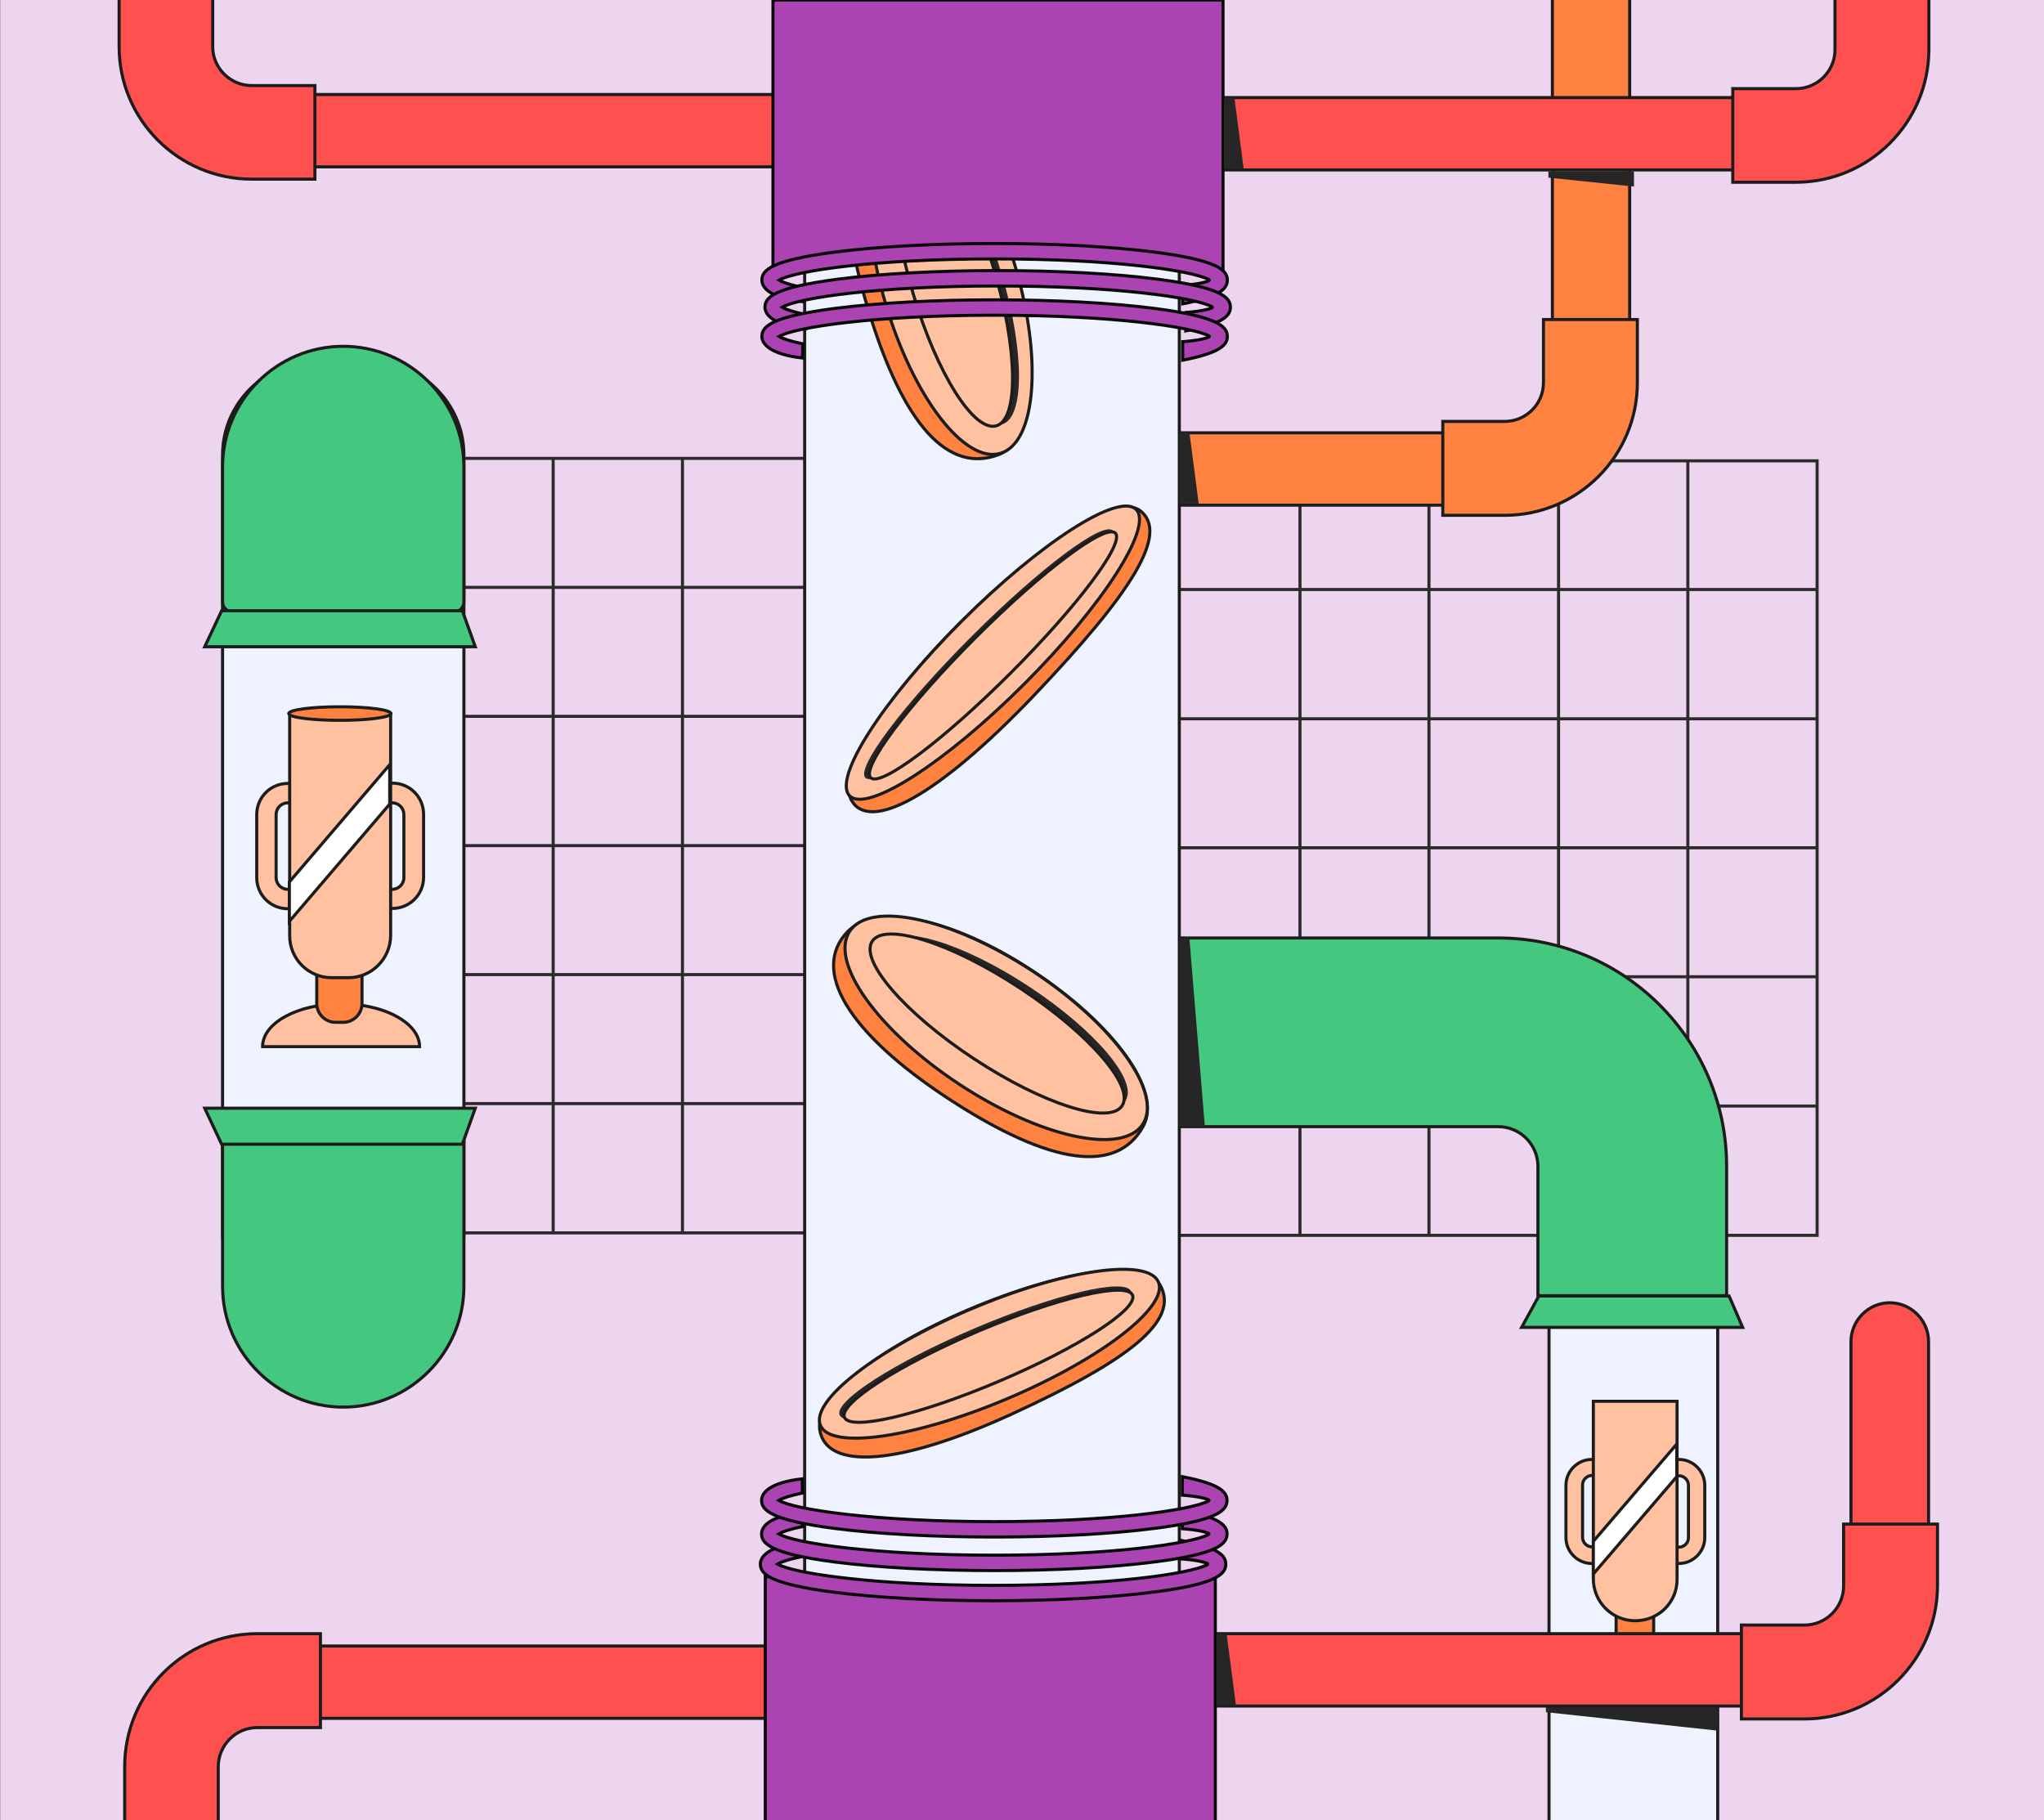 <?xml version="1.0" encoding="UTF-8"?> <!-- Generator: Adobe Illustrator 24.1.0, SVG Export Plug-In . SVG Version: 6.00 Build 0) --> <svg xmlns="http://www.w3.org/2000/svg" xmlns:xlink="http://www.w3.org/1999/xlink" id="Layer_1" x="0px" y="0px" viewBox="0 0 664 591.3" style="enable-background:new 0 0 664 591.3;" xml:space="preserve"><rect x="0" y="0" width="664" height="591.3" fill="#808080" stroke="none"/> <style type="text/css"> .st0{fill:#EDD5EF;} .st1{fill:#EEF3FF;stroke:#1C1C1C;stroke-miterlimit:10;} .st2{fill:none;stroke:#2B2B2B;stroke-width:1.001;stroke-miterlimit:10;} .st3{fill:#44C87F;stroke:#1C1C1C;stroke-miterlimit:10;} .st4{fill:#FF8240;stroke:#1C1C1C;stroke-miterlimit:10;} .st5{fill:#FFC1A0;stroke:#1C1C1C;stroke-miterlimit:10;} .st6{fill:#FFFFFF;stroke:#1C1C1C;stroke-miterlimit:10;} .st7{fill:#262626;} .st8{fill:#FF5050;stroke:#1C1C1C;stroke-miterlimit:10;} .st9{fill:#FFC1A0;stroke:#1C1C1C;stroke-width:1;stroke-miterlimit:10;} .st10{fill:#AC43B3;stroke:#080808;stroke-width:1.001;stroke-miterlimit:10;} .st11{fill:#FFC1A0;stroke:#1C1C1C;stroke-width:1;stroke-miterlimit:10;} .st12{fill:#FFC1A0;stroke:#1C1C1C;stroke-width:1;stroke-miterlimit:9.999;} .st13{fill:#FFC1A0;stroke:#1C1C1C;stroke-width:1;stroke-miterlimit:10;} </style> <rect x="0.1" class="st0" width="664" height="602.6"></rect> <path class="st1" d="M530.6,625.8L530.6,625.8c-15.1,0-27.4-12.3-27.4-27.4V418.9c0-15.1,12.3-27.4,27.4-27.4l0,0 c15.1,0,27.4,12.3,27.4,27.4v179.6C558,613.5,545.7,625.8,530.6,625.8z"></path> <g> <rect x="338.3" y="149.7" class="st2" width="252" height="251.6"></rect> <line class="st2" x1="338.3" y1="359.3" x2="590.3" y2="359.3"></line> <line class="st2" x1="338.3" y1="317.3" x2="590.3" y2="317.3"></line> <line class="st2" x1="338.3" y1="275.4" x2="590.3" y2="275.4"></line> <line class="st2" x1="338.3" y1="233.5" x2="590.3" y2="233.5"></line> <line class="st2" x1="338.3" y1="191.5" x2="590.3" y2="191.5"></line> <line class="st2" x1="548.3" y1="149.7" x2="548.3" y2="401.2"></line> <line class="st2" x1="506.3" y1="149.7" x2="506.3" y2="401.2"></line> <line class="st2" x1="464.2" y1="149.7" x2="464.2" y2="401.2"></line> <line class="st2" x1="422.3" y1="149.7" x2="422.3" y2="401.2"></line> <line class="st2" x1="380.3" y1="149.7" x2="380.3" y2="401.2"></line> </g> <g> <path class="st3" d="M372.8,366v-61.3h113.9c40.9,0,74.2,33.3,74.2,74.2v42h-61.3v-42c0-7.1-5.8-12.9-12.9-12.9H372.8z"></path> </g> <g> <rect x="95.7" y="148.9" class="st2" width="252" height="251.6"></rect> <line class="st2" x1="95.7" y1="358.5" x2="347.7" y2="358.5"></line> <line class="st2" x1="95.7" y1="316.6" x2="347.7" y2="316.6"></line> <line class="st2" x1="95.7" y1="274.7" x2="347.7" y2="274.7"></line> <line class="st2" x1="95.7" y1="232.7" x2="347.7" y2="232.7"></line> <line class="st2" x1="95.7" y1="190.8" x2="347.7" y2="190.8"></line> <line class="st2" x1="305.7" y1="148.9" x2="305.7" y2="400.5"></line> <line class="st2" x1="263.7" y1="148.9" x2="263.7" y2="400.5"></line> <line class="st2" x1="221.7" y1="148.9" x2="221.7" y2="400.5"></line> <line class="st2" x1="179.7" y1="148.9" x2="179.7" y2="400.5"></line> <line class="st2" x1="137.7" y1="148.9" x2="137.7" y2="400.5"></line> </g> <rect x="267.7" y="140.6" class="st4" width="210.3" height="23.5"></rect> <rect x="504.3" y="-1.6" class="st4" width="25.1" height="124.6"></rect> <path class="st5" d="M552.8,545.2c0-1.6-0.6-3.1-1.7-4.5c-3.2-4.1-10.7-7-19.5-7c-11.7,0-21.2,5.2-21.2,11.5L552.8,545.2 L552.8,545.2z"></path> <path class="st4" d="M531.1,538.6L531.1,538.6c-3.3,0-6.1-2.7-6.1-6.1V517c0-3.3,2.7-6.1,6.1-6.1l0,0c3.3,0,6.1,2.7,6.1,6.1v15.5 C537.2,535.9,534.4,538.6,531.1,538.6z"></path> <g> <path class="st5" d="M523.5,507.9h-6.4c-4.6,0-8.4-3.8-8.4-8.4v-17c0-4.6,3.8-8.4,8.4-8.4h6.4V507.9z M517.2,479.3 c-1.7,0-3.1,1.4-3.1,3.1v17c0,1.7,1.4,3.1,3.1,3.1h1.1v-23.3L517.2,479.3L517.2,479.3z"></path> </g> <g> <path class="st5" d="M539,474.1h6.4c4.6,0,8.4,3.8,8.4,8.4v17c0,4.6-3.8,8.4-8.4,8.4H539V474.1z M544.3,479.3v23.3h1.1 c1.7,0,3.1-1.4,3.1-3.1v-17c0-1.7-1.4-3.1-3.1-3.1L544.3,479.3L544.3,479.3z"></path> </g> <path class="st5" d="M531.2,526.5L531.2,526.5c-7.5,0-13.6-6.1-13.6-13.6v-57.7h27.2v57.7C544.9,520.5,538.8,526.5,531.2,526.5z"></path> <polygon class="st6" points="544.7,469.1 544.7,479.7 517.6,511.3 517.6,500.7 "></polygon> <polygon class="st7" points="558,562.2 502.2,556.2 502.2,552.1 558,552.1 "></polygon> <rect x="380.3" y="530.7" class="st8" width="216.3" height="23.5"></rect> <rect x="95.7" y="534.7" class="st8" width="210.3" height="23.5"></rect> <g> <path class="st8" d="M83.6,530.7h20.5v30.5H83.6c-7,0-12.7,5.7-12.7,12.7v20.1H40.5v-20.1C40.5,550,59.8,530.7,83.6,530.7z"></path> </g> <path class="st1" d="M355.2,542.5h-65.9c-15.4,0-27.9-12.6-27.9-27.9V48.8c0-15.4,12.6-27.9,27.9-27.9h65.9 c15.4,0,27.9,12.6,27.9,27.9v465.7C383.1,529.9,370.6,542.5,355.2,542.5z"></path> <path class="st4" d="M329.4,85.7c-9-30.2-24.9-49.6-37.8-48.2c-17.1,1.9-21.2,24.9-9.6,62.9c11.6,38.4,26.3,53.4,42.4,47.3 C336.8,143,338.4,115.9,329.4,85.7z"></path> <ellipse transform="matrix(0.959 -0.285 0.285 0.959 -13.565 91.84)" class="st9" cx="308.6" cy="92.5" rx="21.9" ry="57"></ellipse> <ellipse transform="matrix(0.959 -0.285 0.285 0.959 -13.573 92.91)" class="st7" cx="312.2" cy="93.1" rx="13.7" ry="46.5"></ellipse> <ellipse transform="matrix(0.959 -0.285 0.285 0.959 -13.268 92.129)" class="st9" cx="309.7" cy="91.6" rx="13.7" ry="48.6"></ellipse> <rect x="93.9" y="30.7" class="st8" width="210.3" height="23.5"></rect> <g> <path class="st8" d="M81.8,58.2h20.5V27.8H81.8c-7,0-12.7-5.7-12.7-12.6V-4.9H38.7v20.1C38.7,38.9,58,58.2,81.8,58.2z"></path> </g> <rect x="360.9" y="31.7" class="st8" width="210.3" height="23.5"></rect> <g> <path class="st8" d="M583.4,59.2h-20.5V28.8h20.5c7,0,12.7-5.7,12.7-12.6V-3.9h30.5v20.1C626.5,39.9,607.1,59.2,583.4,59.2z"></path> </g> <polygon class="st10" points="394.8,624.7 248.6,624.7 248.6,512.1 322.7,519.9 394.8,512.1 "></polygon> <g> <path class="st10" d="M260.3,505.7c-3.8,0.8-6.4,1.6-7.7,2.4c5.1,3,31,6.9,70,6.9c38.2,0,63.7-3.7,69.6-6.7c0.2-0.1,0.2-0.3,0-0.4 c-0.9-0.4-3.2-1.1-8.5-1.5v-6c12.5,2.4,14.5,5.1,14.5,7.7c0,3.2-2.9,6.5-23.6,9.1c-13.9,1.8-32.4,2.8-52,2.8s-38.1-1-52-2.8 c-20.7-2.7-23.6-6-23.6-9.1c0-2.4,2.5-5.8,13.2-7L260.3,505.7z"></path> </g> <polygon class="st10" points="251.1,0 397.3,0 397.3,88.2 323.2,80.3 251.1,88.2 "></polygon> <g> <path class="st10" d="M260.7,98c-10.6-1.2-13.2-4.6-13.2-7c0-3.2,2.9-6.4,23.6-9.1c13.9-1.8,32.4-2.8,52-2.8s38.1,1,52,2.8 c20.7,2.7,23.6,5.9,23.6,9.1c0,2.6-2,5.3-14.5,7.7v-6c5.3-0.4,7.6-1.1,8.5-1.5c0.2-0.1,0.2-0.3,0-0.4c-5.9-3-31.5-6.7-69.6-6.7 c-39.1,0-64.9,3.9-70,6.9c1.3,0.8,3.9,1.6,7.7,2.4L260.7,98z"></path> </g> <path class="st4" d="M312,202.2c-25.7,25.7-39.9,49.4-35.5,57.6c5.8,10.8,28-1,59.3-33.8c31.9-33.5,44.1-52.7,34.6-60.1 C363.1,160.2,337.7,176.6,312,202.2z"></path> <ellipse transform="matrix(0.707 -0.707 0.707 0.707 -55.42 290.21)" class="st11" cx="322.6" cy="212" rx="65.8" ry="14.4"></ellipse> <ellipse transform="matrix(0.707 -0.707 0.707 0.707 -56.115 289.432)" class="st7" cx="321.3" cy="212.5" rx="56.8" ry="8.1"></ellipse> <ellipse transform="matrix(0.707 -0.707 0.707 0.707 -56.018 290.462)" class="st11" cx="322.6" cy="212.9" rx="56.2" ry="8.1"></ellipse> <path class="st4" d="M314.5,425.5c-30.3,12.9-49.7,29.1-48.2,39c2.1,13,25.2,11.9,62.5-5.2c38.1-17.5,54.5-30.3,48.1-41.8 C372.1,408.6,344.8,412.6,314.5,425.5z"></path> <ellipse transform="matrix(0.921 -0.391 0.391 0.921 -146.24 160.346)" class="st12" cx="321.1" cy="439.7" rx="59.6" ry="15.7"></ellipse> <ellipse transform="matrix(0.921 -0.391 0.391 0.921 -146.277 159.837)" class="st7" cx="319.8" cy="439.5" rx="51.4" ry="8.8"></ellipse> <ellipse transform="matrix(0.921 -0.391 0.391 0.921 -146.575 160.316)" class="st12" cx="320.8" cy="440.5" rx="50.8" ry="8.8"></ellipse> <path class="st4" d="M335.3,315.3c-26.3-17.3-51-22-60-12.6c-11.9,12.4-0.1,32.7,33.1,54.4c33.6,21.9,54.5,24,62.9,8.9 C377.9,354.4,361.6,332.6,335.3,315.3z"></path> <ellipse transform="matrix(0.55 -0.835 0.835 0.55 -133.234 420.536)" class="st13" cx="323.7" cy="333.9" rx="21.9" ry="57"></ellipse> <ellipse transform="matrix(0.55 -0.835 0.835 0.55 -130.196 422.321)" class="st7" cx="326.9" cy="332" rx="13.7" ry="46.5"></ellipse> <ellipse transform="matrix(0.55 -0.835 0.835 0.55 -131.917 420.163)" class="st13" cx="324" cy="332.5" rx="13.7" ry="48.6"></ellipse> <g> <path class="st10" d="M260.7,495.9c-3.8,0.8-6.4,1.6-7.7,2.4c5.1,3,31,6.9,70,6.9c38.2,0,63.7-3.7,69.6-6.7c0.2-0.1,0.2-0.3,0-0.4 c-0.9-0.4-3.2-1.1-8.5-1.5v-6c12.5,2.4,14.5,5.1,14.5,7.7c0,3.2-2.9,6.5-23.6,9.1c-13.9,1.8-32.4,2.8-52,2.8s-38.1-1-52-2.8 c-20.7-2.7-23.6-6-23.6-9.1c0-2.4,2.5-5.8,13.2-7L260.7,495.9z"></path> </g> <g> <path class="st10" d="M260.7,485c-3.8,0.8-6.4,1.6-7.7,2.4c5.1,3,31,6.9,70,6.9c38.2,0,63.7-3.7,69.6-6.7c0.2-0.1,0.2-0.3,0-0.4 c-0.9-0.4-3.2-1.1-8.5-1.5v-6c12.5,2.4,14.5,5.1,14.5,7.7c0,3.2-2.9,6.5-23.6,9.1c-13.9,1.8-32.4,2.8-52,2.8s-38.1-1-52-2.8 c-20.7-2.7-23.6-6-23.6-9.1c0-2.4,2.5-5.8,13.2-7L260.7,485z"></path> </g> <g> <path class="st10" d="M261.7,106.8c-10.6-1.2-13.2-4.6-13.2-7c0-3.2,2.9-6.4,23.6-9.1c13.9-1.8,32.4-2.8,52-2.8s38.1,1,52,2.8 c20.7,2.7,23.6,5.9,23.6,9.1c0,2.6-2,5.3-14.5,7.7v-6c5.3-0.4,7.6-1.1,8.5-1.5c0.2-0.1,0.2-0.3,0-0.4c-5.9-3-31.5-6.7-69.6-6.7 c-39.1,0-64.9,3.9-70,6.9c1.3,0.8,3.9,1.6,7.7,2.4L261.7,106.8z"></path> </g> <g> <path class="st10" d="M260.7,116.3c-10.6-1.2-13.2-4.6-13.2-7c0-3.2,2.9-6.4,23.6-9.1c13.9-1.8,32.4-2.8,52-2.8s38.1,1,52,2.8 c20.7,2.7,23.6,5.9,23.6,9.1c0,2.6-2,5.3-14.5,7.7v-6c5.3-0.4,7.6-1.1,8.5-1.5c0.2-0.1,0.2-0.3,0-0.4c-5.9-3-31.5-6.7-69.6-6.7 c-39.1,0-64.9,3.9-70,6.9c1.3,0.8,3.9,1.6,7.7,2.4L260.7,116.3z"></path> </g> <polygon class="st3" points="566.1,431.2 494.3,431.2 499.9,421 561.7,421 "></polygon> <path class="st1" d="M120.3,430.7h-17.6c-16.7,0-30.4-13.7-30.4-30.4V147.8c0-16.7,13.7-30.4,30.4-30.4h17.6 c16.7,0,30.4,13.7,30.4,30.4v252.6C150.7,417.1,137,430.7,120.3,430.7z"></path> <path class="st3" d="M147.4,198.8H75.6c-1.8,0-3.3-1.5-3.3-3.3v-43.8c0-21.6,17.6-39.2,39.2-39.2l0,0c21.6,0,39.2,17.6,39.2,39.2 v43.8C150.7,197.4,149.2,198.8,147.4,198.8z"></path> <path class="st3" d="M72.3,370.9h78.4v47c0,21.5-17.6,39.2-39.2,39.2l0,0c-21.5,0-39.2-17.6-39.2-39.2V370.9z"></path> <polygon class="st3" points="154.4,210.1 66.5,210.1 72,198.4 150.2,198.4 "></polygon> <polygon class="st3" points="154.4,360 66.5,360 72,371.7 150.2,371.7 "></polygon> <path class="st5" d="M136.3,340c0-1.9-0.7-3.7-2-5.4c-3.9-5-12.9-8.5-23.5-8.5c-14.1,0-25.5,6.2-25.5,13.9H136.3z"></path> <path class="st4" d="M111.5,332.1H109c-3.3,0-6.1-2.7-6.1-6.1v-21.1c0-3.4,2.7-6.1,6.1-6.1h2.5c3.3,0,6.1,2.7,6.1,6.1V326 C117.6,329.4,114.8,332.1,111.5,332.1z"></path> <g> <path class="st5" d="M101.2,295.2h-7.7c-5.6,0-10.1-4.5-10.1-10.1v-20.5c0-5.6,4.5-10.1,10.1-10.1h7.7V295.2z M93.5,260.8 c-2.1,0-3.8,1.7-3.8,3.8v20.5c0,2.1,1.7,3.8,3.8,3.8h1.3v-28.1H93.5z"></path> </g> <g> <path class="st5" d="M119.8,254.4h7.7c5.6,0,10.1,4.5,10.1,10.1v20.5c0,5.6-4.5,10.1-10.1,10.1h-7.7 C119.8,295.2,119.8,254.4,119.8,254.4z M126.1,260.8v28.1h1.3c2.1,0,3.8-1.7,3.8-3.8v-20.5c0-2.1-1.7-3.8-3.8-3.8H126.1z"></path> </g> <path class="st5" d="M113.2,317.6h-5.5c-7.5,0-13.6-6.1-13.6-13.6v-72.1h32.8V304C126.8,311.5,120.7,317.6,113.2,317.6z"></path> <ellipse class="st4" cx="110.4" cy="231.8" rx="16.6" ry="2.2"></ellipse> <polygon class="st6" points="126.6,248.4 126.6,261.2 94,299.3 94,286.5 "></polygon> <polygon class="st7" points="397.7,54.8 397.7,31.7 401,31.7 404,54.8 "></polygon> <polygon class="st7" points="395.2,554 395.2,530.9 398.5,530.9 401.5,554 "></polygon> <g> <path class="st4" d="M531.9,124.3v-20.5h-30.5v20.5c0,7-5.7,12.6-12.6,12.6h-20.1v30.5h20.1C512.6,167.4,531.9,148.1,531.9,124.3z"></path> </g> <polygon class="st7" points="530.8,60.6 503,57.7 503,55.7 530.8,55.7 "></polygon> <path class="st8" d="M613.9,512.1L613.9,512.1c-7,0-12.6-5.7-12.6-12.6v-63.7c0-6.9,5.7-12.6,12.6-12.6h0c6.9,0,12.6,5.7,12.6,12.6 v63.7C626.5,506.4,620.8,512.1,613.9,512.1z"></path> <g> <path class="st8" d="M586.2,558.4h-20.5v-30.5h20.5c7,0,12.7-5.7,12.7-12.7v-20.1h30.5v20.1C629.3,539,610,558.4,586.2,558.4z"></path> </g> <polygon class="st7" points="383.1,366 383.1,305 386.4,305 391.4,366 "></polygon> <polygon class="st7" points="383.1,163.6 383.1,140.6 386.4,140.6 389.4,163.6 "></polygon> </svg> 